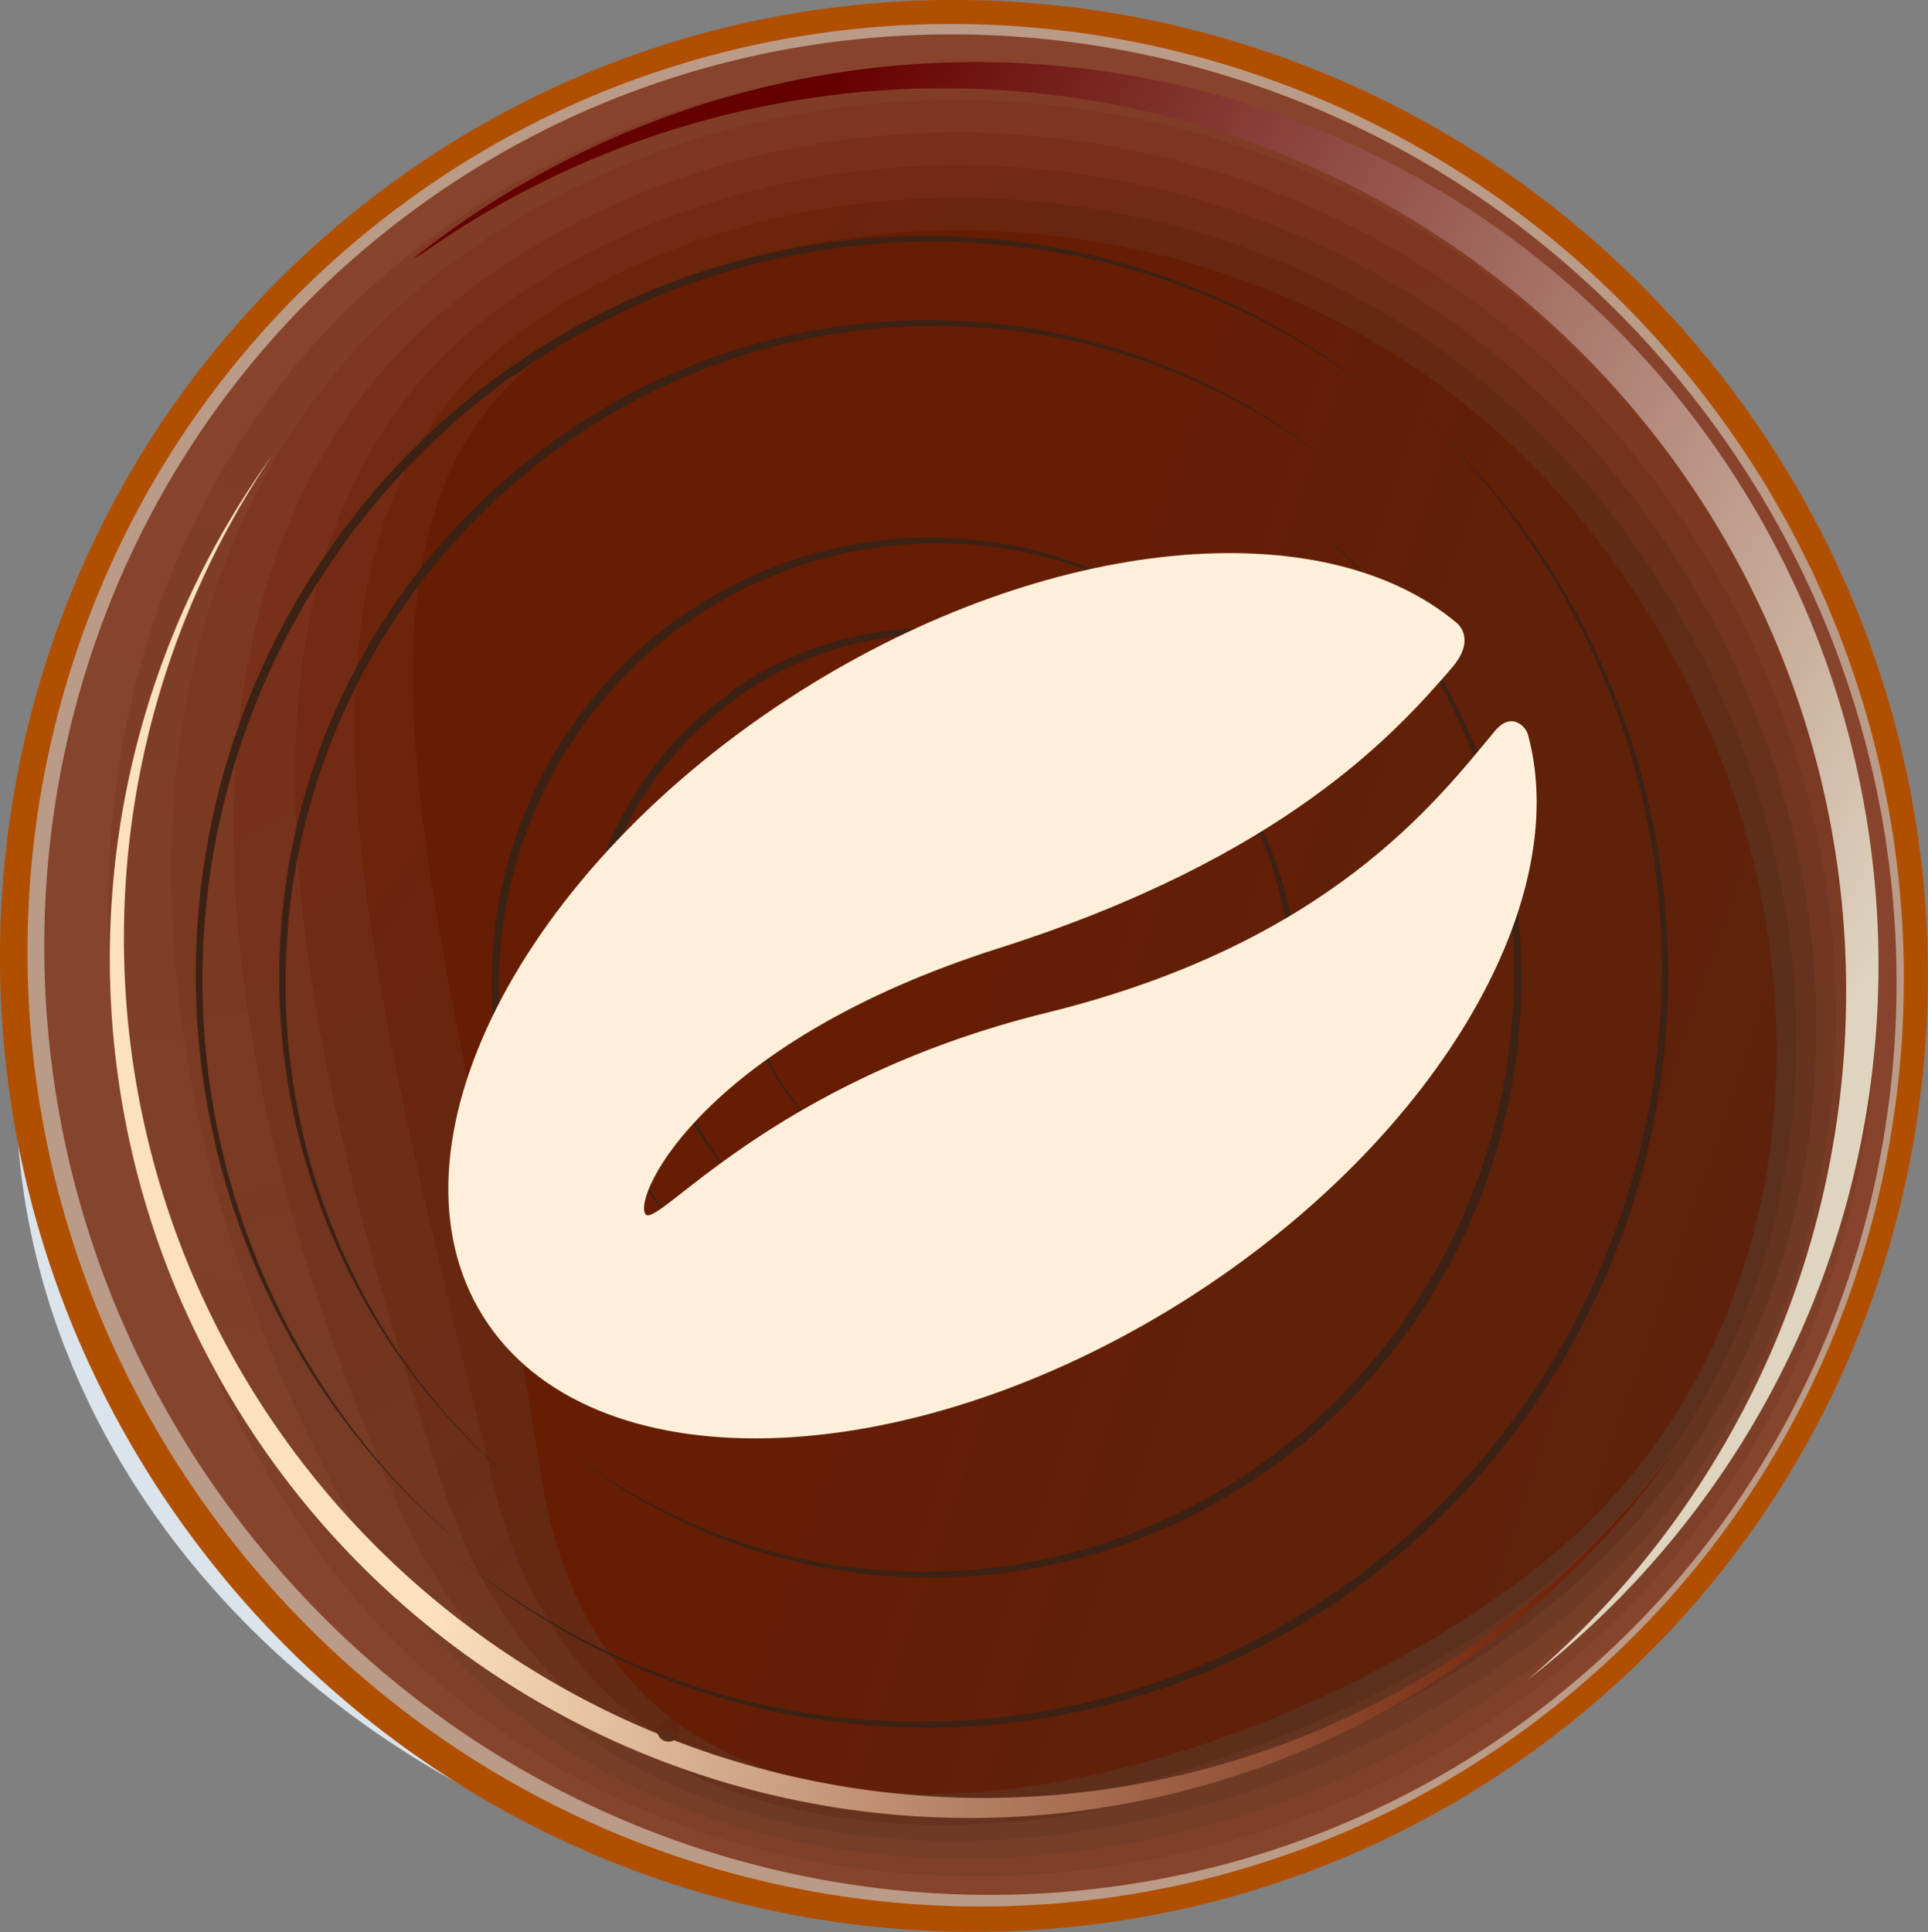 <svg id="圖層_1" data-name="圖層 1" xmlns="http://www.w3.org/2000/svg" xmlns:xlink="http://www.w3.org/1999/xlink" viewBox="0 0 171.82 172.18"><rect x="0" y="0" width="171.82" height="172.18" fill="#808080" stroke="none"/><defs><style>.cls-1{fill:#dae4ea;}.cls-1,.cls-10,.cls-11,.cls-12,.cls-13,.cls-14,.cls-15,.cls-2,.cls-3,.cls-4,.cls-5,.cls-6,.cls-7,.cls-8,.cls-9{fill-rule:evenodd;}.cls-2{fill:#b14f00;}.cls-3{fill:#ba9b87;}.cls-4{fill:url(#GradientFill_60);}.cls-5{fill:url(#GradientFill_61);}.cls-6{fill:url(#GradientFill_62);}.cls-7{fill:url(#GradientFill_63);}.cls-8{fill:url(#GradientFill_64);}.cls-9{fill:url(#GradientFill_65);}.cls-10{fill:url(#GradientFill_66);}.cls-11{fill:url(#GradientFill_67);}.cls-12{fill:url(#GradientFill_68);}.cls-13{fill:#3c2115;}.cls-14{fill:url(#GradientFill_69);}.cls-15{fill:#fdefd9;}</style><linearGradient id="GradientFill_60" x1="65.57" y1="143.42" x2="107.41" y2="28.48" gradientUnits="userSpaceOnUse"><stop offset="0" stop-color="#86442c"/><stop offset="1" stop-color="#88432c"/></linearGradient><linearGradient id="GradientFill_61" x1="83.92" y1="136.35" x2="92.62" y2="36.82" gradientUnits="userSpaceOnUse"><stop offset="0" stop-color="#7e4029"/><stop offset="1" stop-color="#813c25"/></linearGradient><linearGradient id="GradientFill_62" x1="100.32" y1="141.01" x2="81.33" y2="33.32" gradientUnits="userSpaceOnUse"><stop offset="0" stop-color="#763d28"/><stop offset="1" stop-color="#7e371f"/></linearGradient><linearGradient id="GradientFill_63" x1="117.47" y1="142.18" x2="66.9" y2="33.75" gradientUnits="userSpaceOnUse"><stop offset="0" stop-color="#6e3a26"/><stop offset="1" stop-color="#783019"/></linearGradient><linearGradient id="GradientFill_64" x1="132.75" y1="137.44" x2="51.18" y2="43.59" gradientUnits="userSpaceOnUse"><stop offset="0" stop-color="#643421"/><stop offset="1" stop-color="#722a12"/></linearGradient><linearGradient id="GradientFill_65" x1="143.07" y1="126.28" x2="44" y2="59.46" gradientUnits="userSpaceOnUse"><stop offset="0" stop-color="#5b301d"/><stop offset="1" stop-color="#6c240b"/></linearGradient><linearGradient id="GradientFill_66" x1="277.18" y1="155.91" x2="73.19" y2="85.67" gradientUnits="userSpaceOnUse"><stop offset="0" stop-color="#522a19"/><stop offset="1" stop-color="#661d03"/></linearGradient><linearGradient id="GradientFill_67" x1="159.69" y1="99.24" x2="55.39" y2="39.02" gradientUnits="userSpaceOnUse"><stop offset="0" stop-color="#dfd4be"/><stop offset="1" stop-color="#640000"/></linearGradient><linearGradient id="GradientFill_68" x1="47.56" y1="100.5" x2="147.59" y2="121.76" gradientUnits="userSpaceOnUse"><stop offset="0" stop-color="#fbe1bd"/><stop offset="1" stop-color="#6c1c03"/></linearGradient><linearGradient id="GradientFill_69" x1="59.25" y1="155.17" x2="60.5" y2="152.06" gradientUnits="userSpaceOnUse"><stop offset="0" stop-color="#572e1d"/><stop offset="1" stop-color="#6c1c03"/></linearGradient></defs><title>step</title><path class="cls-1" d="M90.12,28.4C45.45,23.69,5.89,51.49,1.78,90.48s28.77,74.43,73.44,79.15,84.24-23.09,88.35-62.09S134.79,33.11,90.12,28.4Z"/><path class="cls-2" d="M152.43,32.26c30,37.1,24.58,91.3-12.15,121S49.41,177,19.39,139.92-5.19,48.63,31.54,18.9,122.41-4.84,152.43,32.26Z"/><path class="cls-3" d="M150.67,33.74c29.3,36.22,24.14,89-11.53,117.87s-88.38,22.9-117.69-13.32S-2.69,49.29,33,20.42,121.36-2.48,150.67,33.74Z"/><path class="cls-4" d="M150.13,34.45c29,35.87,24.07,88-11.08,116.46S51.86,173.33,22.84,137.45-1.22,49.43,33.92,21,121.11-1.42,150.13,34.45Z"/><path class="cls-5" d="M148.63,36.47c28.23,34.88,23.84,85.25-9.81,112.48S52.35,173.73,27.05,136.37,3.22,49,36.58,22.6,120.4,1.58,148.63,36.47Z"/><path class="cls-6" d="M147.13,38.48c27.43,33.9,23.61,82.49-8.54,108.5S52.84,174.13,31.27,135.29,7.66,48.6,39.23,24.2,119.7,4.58,147.13,38.48Z"/><path class="cls-7" d="M145.63,40.5C172.26,73.42,169,120.22,138.36,145s-85,29.52-102.88-10.81-23.37-86,6.41-108.4S119,7.59,145.63,40.5Z"/><path class="cls-8" d="M144.12,42.52c25.84,31.93,23.16,76.95-6,100.54S53.8,174.94,39.7,133.12,16.55,47.78,44.55,27.41,118.29,10.59,144.12,42.52Z"/><path class="cls-9" d="M142.62,44.54c25,30.94,22.92,74.18-4.72,96.55s-83.61,34.26-94-9.05S21,47.36,47.2,29,117.58,13.59,142.62,44.54Z"/><path class="cls-10" d="M141.12,46.56c24.24,30,22.69,71.41-3.46,92.57S54.77,175.75,48.13,131,25.43,47,49.86,30.62,116.88,16.6,141.12,46.56Z"/><path class="cls-11" d="M145.39,141.31a81.1,81.1,0,0,1-9.32,8.44A80.48,80.48,0,0,0,37.6,22.62l-.81.45a80.47,80.47,0,0,1,108.6,118.24Z"/><path class="cls-12" d="M16.41,116.55a76.61,76.61,0,0,1,7.87-76,76.62,76.62,0,0,0,125.33,88.14,76.61,76.61,0,0,1-133.2-12.16Z"/><path class="cls-13" d="M45.78,33.45h0l0,0-.06,0,0,0a66.35,66.35,0,0,0-15.11,92.77,65.09,65.09,0,0,0,11,11.81A66.27,66.27,0,0,1,45.1,33l0,0,.06,0,0,0a64.27,64.27,0,0,1,78.45,2.88,64.27,64.27,0,0,0-77.83-2.37Zm4.35,6.25a57,57,0,0,1,69,2A57,57,0,0,0,49.5,39.19l0,0a58.85,58.85,0,0,0-13.53,82.24,58,58,0,0,0,10.47,11.09A57.86,57.86,0,0,1,36.54,122,58.85,58.85,0,0,1,50.07,39.74l.06,0ZM116,45.93a52.42,52.42,0,0,1,9.92,11,53.73,53.73,0,0,1-13.12,73.23l0,0a51.81,51.81,0,0,1-63.07-1.63,51.83,51.83,0,0,0,63.69,2.15l.06,0a53.77,53.77,0,0,0,13.12-73.24A52.67,52.67,0,0,0,116,45.93ZM61.16,55.56a38.61,38.61,0,0,1,46.54,1.36,38.61,38.61,0,0,0-47.16-1.87l-.06,0a39.84,39.84,0,0,0-9.3,55.47,38.92,38.92,0,0,0,7.25,7.71,39,39,0,0,1-6.63-7.19,39.84,39.84,0,0,1,9.3-55.47l.06,0Zm42.3,6.82a32.37,32.37,0,0,1,5.85,6.51,32.88,32.88,0,0,1-7.85,45l0,0A31.9,31.9,0,0,1,62.73,113a31.89,31.89,0,0,0,37.9,2.39c.41-.27.82-.54,1.22-.83A33,33,0,0,0,114,98a32.12,32.12,0,0,0,1.06-4.3,32.6,32.6,0,0,0-11.61-31.27Zm-50,17.69A31,31,0,0,1,65.51,62.33l0-.07a29.72,29.72,0,0,1,4.13-2.48,30.86,30.86,0,0,1,33.08,3.43,30.78,30.78,0,0,0-37.63-1.56l0,0,0,.07,0,0a31.72,31.72,0,0,0-7.49,44.22,31,31,0,0,0,5.91,6.28,31.43,31.43,0,0,1-5.29-5.77A31.84,31.84,0,0,1,52.8,82.9c.16-1,.37-1.9.62-2.83ZM60,94.92a24.69,24.69,0,0,1,9.19-27.25,23.55,23.55,0,0,1,15.94-4.3,25.34,25.34,0,0,1,2.74.35,24.16,24.16,0,0,1,10.8,4.86A24.33,24.33,0,0,0,69,67.24l-.06.05A25.15,25.15,0,0,0,63,102.06a24.15,24.15,0,0,0,4.69,5A24.45,24.45,0,0,1,60,94.92ZM70.76,98c-.25-.31-.49-.62-.72-.95a16.25,16.25,0,0,1,3.9-22.59,15.77,15.77,0,0,1,16.55-1.08,16,16,0,0,1,2.91,1.8,15.86,15.86,0,0,0-19.51-.92l-.06,0A16.67,16.67,0,0,0,67.13,85,16.41,16.41,0,0,0,69.9,97.15a16.15,16.15,0,0,0,3.26,3.43A16,16,0,0,1,70.76,98Zm53.48-63a65.78,65.78,0,0,1,12.7,14.17l0,0,0,0a67.56,67.56,0,0,1-16.67,91.83l-.06,0a65.07,65.07,0,0,1-79.28-2.14,65.07,65.07,0,0,0,79.91,2.66l0,0a67.58,67.58,0,0,0,16.67-91.84l0,0,0,0a65.6,65.6,0,0,0-13.32-14.68Z"/><path class="cls-14" d="M60.26,153.47a1,1,0,1,1-1.43.07A1,1,0,0,1,60.26,153.47Z"/><path class="cls-15" d="M136.17,65.46c-.19-.71-1.47-2.09-2.94-.33-5.16,6.2-14.78,18.92-39.92,25.11-24.75,6.09-34.84,19.45-35.8,17.94C56.42,106.45,62.92,92.79,89,84.5c25.46-8.1,35.4-19.21,40.4-25,1.87-2.17.95-3.57.41-4-11.92-10-36.34-7.89-58.48,6.08-25,15.8-37.7,40.77-28.25,55.77s37.45,14.33,62.51-1.48C127.8,101.8,140.27,80.55,136.17,65.46Z"/></svg>